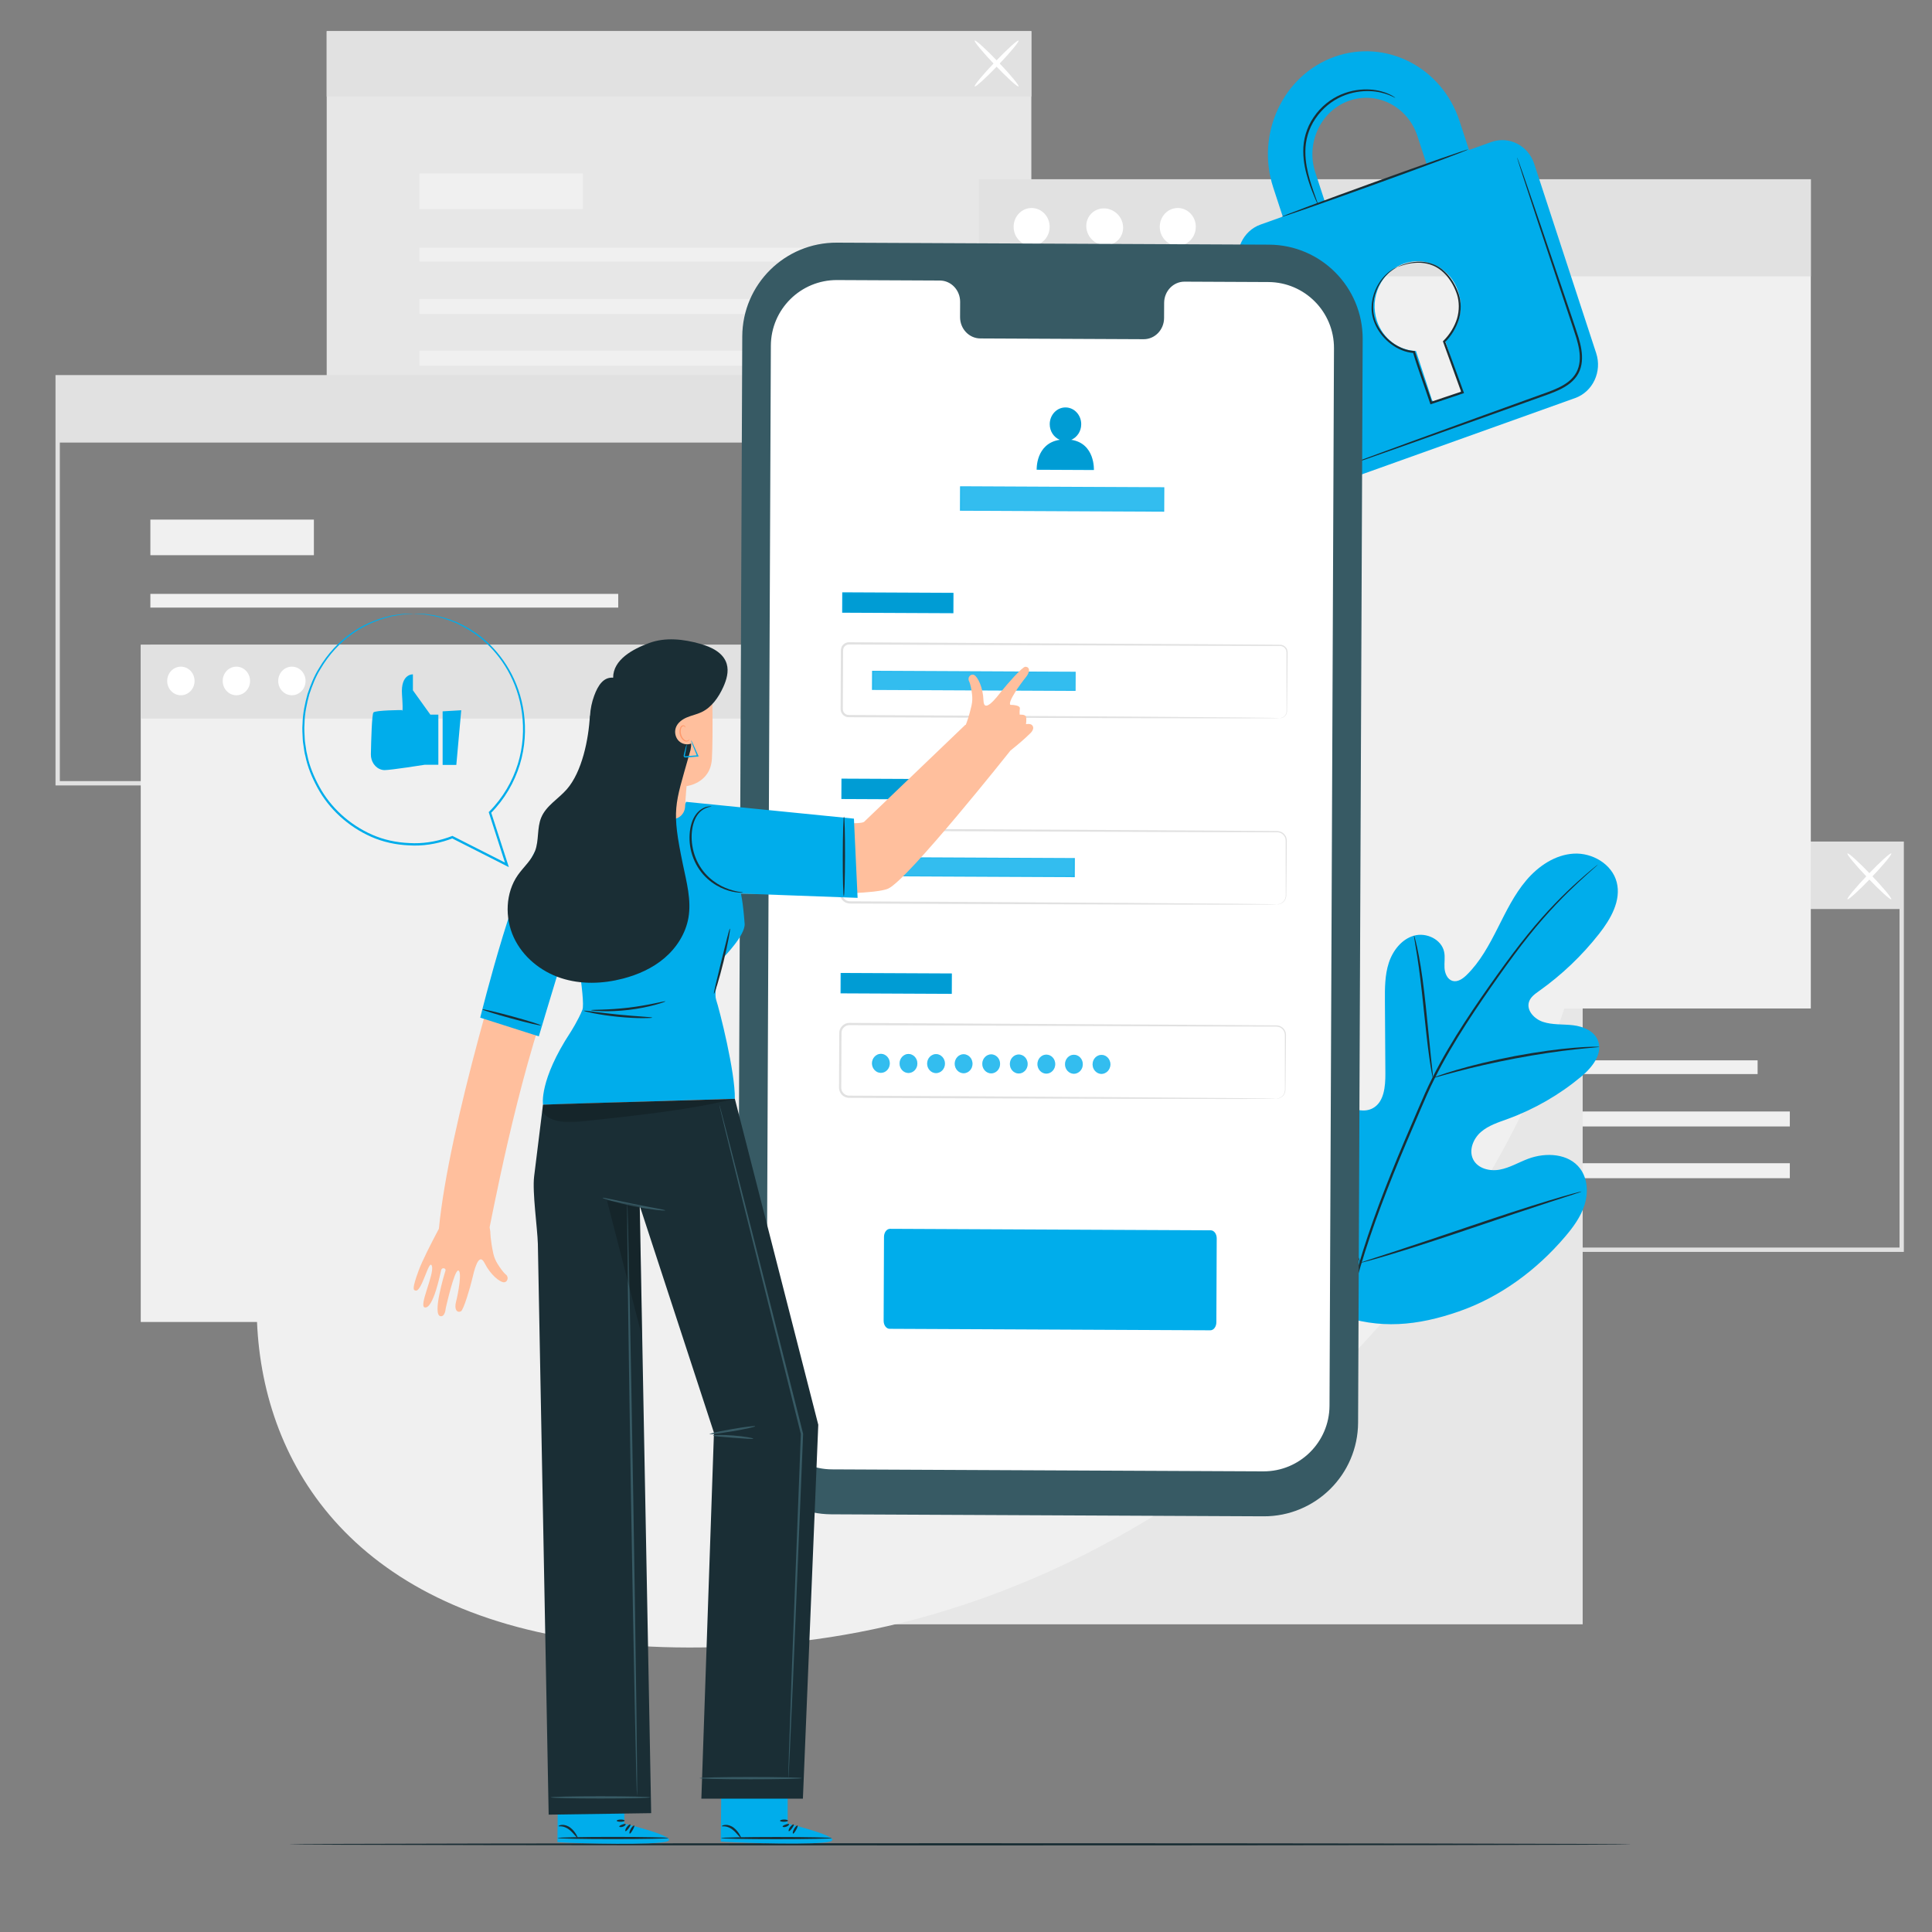 <svg width="898" height="898" viewBox="0 0 898 898" fill="none" xmlns="http://www.w3.org/2000/svg">
<rect x="0" y="0" width="898" height="898" fill="#808080" stroke="none"/>
<g clip-path="url(#clip0_259_1973)">
<path d="M557.398 579.871H882.905V393.16H557.398V579.871ZM884.916 581.882H555.387V391.149H884.916V581.882Z" fill="#E1E1E1"/>
<path d="M816.942 499.226H599.482V492.847H816.942V499.226Z" fill="#F0F0F0"/>
<path d="M831.92 523.582H599.484V516.621H831.92V523.582Z" fill="#F0F0F0"/>
<path d="M831.92 547.631H599.484V540.671H831.92V547.631Z" fill="#F0F0F0"/>
<path d="M675.484 474.869H599.484V458.32H675.484V474.869Z" fill="#F0F0F0"/>
<path d="M883.91 422.519H556.392V392.155H883.91V422.519Z" fill="#E1E1E1"/>
<mask id="mask0_259_1973" style="mask-type:luminance" maskUnits="userSpaceOnUse" x="-54" y="-54" width="1006" height="1006">
<path d="M-54 -54H951.5V951.5H-54V-54Z" fill="white"/>
</mask>
<g mask="url(#mask0_259_1973)">
<path d="M858.708 417.98C858.29 417.58 862.511 412.492 868.134 406.612C873.756 400.731 878.655 396.291 879.074 396.691C879.492 397.092 875.271 402.181 869.646 408.06C864.025 413.938 859.126 418.38 858.708 417.98Z" fill="white"/>
<path d="M879.073 417.98C878.655 418.38 873.756 413.938 868.136 408.06C862.509 402.181 858.29 397.092 858.708 396.691C859.126 396.291 864.023 400.731 869.648 406.612C875.271 412.492 879.492 417.58 879.073 417.98Z" fill="white"/>
<path d="M479.372 203.205H151.852V14.482H479.372V203.205Z" fill="#E7E7E7"/>
<path d="M412.404 121.552H194.946V115.173H412.404V121.552Z" fill="#F0F0F0"/>
<path d="M427.382 145.908H194.946V138.95H427.382V145.908Z" fill="#F0F0F0"/>
<path d="M427.382 169.957H194.946V162.999H427.382V169.957Z" fill="#F0F0F0"/>
<path d="M270.944 97.197H194.946V80.648H270.944V97.197Z" fill="#F0F0F0"/>
<path d="M479.372 44.844H151.852V14.482H479.372V44.844Z" fill="#E1E1E1"/>
<path d="M453.047 40.163C452.629 39.763 456.85 34.673 462.473 28.795C468.095 22.915 472.994 18.475 473.412 18.875C473.831 19.273 469.61 24.363 463.985 30.243C458.364 36.121 453.465 40.564 453.047 40.163Z" fill="white"/>
<path d="M473.412 40.163C472.994 40.564 468.095 36.121 462.475 30.243C456.848 24.363 452.629 19.273 453.047 18.875C453.465 18.475 458.362 22.915 463.987 28.795C469.61 34.673 473.831 39.763 473.412 40.163Z" fill="white"/>
<path d="M27.81 363.059H353.317V176.348H27.81V363.059ZM355.328 365.07H25.799V174.337H355.328V365.07Z" fill="#E1E1E1"/>
<path d="M287.354 282.414H69.894V276.035H287.354V282.414Z" fill="#F0F0F0"/>
<path d="M302.332 306.767H69.894V299.809H302.332V306.767Z" fill="#F0F0F0"/>
<path d="M302.332 330.817H69.894V323.859H302.332V330.817Z" fill="#F0F0F0"/>
<path d="M145.894 258.059H69.894V241.508H145.894V258.059Z" fill="#F0F0F0"/>
<path d="M354.322 205.707H26.804V175.342H354.322V205.707Z" fill="#E1E1E1"/>
<path d="M735.633 754.985H348.909V408.779H735.633V754.985Z" fill="#E7E7E7"/>
<path d="M368.349 614.457H65.415V299.717H368.349V614.457Z" fill="#F0F0F0"/>
<path d="M368.349 334.01H65.415V299.717H368.349V334.01Z" fill="#E1E1E1"/>
<path d="M90.432 316.513C90.432 320.185 87.584 323.161 84.071 323.161C80.558 323.161 77.71 320.185 77.71 316.513C77.71 312.841 80.558 309.865 84.071 309.865C87.584 309.865 90.432 312.841 90.432 316.513Z" fill="white"/>
<path d="M116.23 316.513C116.23 320.185 113.383 323.161 109.87 323.161C106.358 323.161 103.511 320.185 103.511 316.513C103.511 312.841 106.358 309.865 109.87 309.865C113.383 309.865 116.23 312.841 116.23 316.513Z" fill="white"/>
<path d="M142.029 316.513C142.029 320.185 139.181 323.161 135.668 323.161C132.157 323.161 129.309 320.185 129.309 316.513C129.309 312.841 132.157 309.865 135.668 309.865C139.181 309.865 142.029 312.841 142.029 316.513Z" fill="white"/>
<path d="M841.669 468.749H454.945V83.319H841.669V468.749Z" fill="#F0F0F0"/>
<path d="M841.669 128.466H454.945V83.319H841.669V128.466Z" fill="#E1E1E1"/>
<path d="M487.88 105.43C487.88 110.264 484.132 114.183 479.506 114.183C474.883 114.183 471.135 110.264 471.135 105.43C471.135 100.595 474.883 96.678 479.506 96.678C484.132 96.678 487.88 100.595 487.88 105.43Z" fill="white"/>
<path d="M519.392 99.51C522.809 102.928 522.93 108.35 519.66 111.618C516.39 114.888 510.968 114.767 507.55 111.35C504.133 107.932 504.012 102.51 507.282 99.24C510.552 95.97 515.974 96.091 519.392 99.51Z" fill="white"/>
<path d="M555.809 105.43C555.809 110.264 552.06 114.183 547.435 114.183C542.809 114.183 539.063 110.264 539.063 105.43C539.063 100.595 542.809 96.678 547.435 96.678C552.06 96.678 555.809 100.595 555.809 105.43Z" fill="white"/>
</g>
<mask id="mask1_259_1973" style="mask-type:luminance" maskUnits="userSpaceOnUse" x="-54" y="-54" width="1006" height="1006">
<path d="M-54 -54H951.5V951.5H-54V-54Z" fill="white"/>
</mask>
<g mask="url(#mask1_259_1973)">
<path d="M668.686 210.194C595.049 145.93 495.36 210.176 398.522 345.621C301.686 481.068 255.608 424.1 173.225 483.75C90.842 543.397 68.938 787.918 359.006 764.15C649.071 740.384 861.216 378.209 668.686 210.194Z" fill="#F0F0F0"/>
</g>
<mask id="mask2_259_1973" style="mask-type:luminance" maskUnits="userSpaceOnUse" x="-54" y="-54" width="1006" height="1006">
<path d="M-54 -54H951.5V951.5H-54V-54Z" fill="white"/>
</mask>
<g mask="url(#mask2_259_1973)">
<path d="M758.128 857.246C758.128 857.536 618.486 857.771 446.268 857.771C273.991 857.771 134.379 857.536 134.379 857.246C134.379 856.957 273.991 856.721 446.268 856.721C618.486 856.721 758.128 856.957 758.128 857.246Z" fill="#1A2E35"/>
</g>
<mask id="mask3_259_1973" style="mask-type:luminance" maskUnits="userSpaceOnUse" x="-54" y="-54" width="1006" height="1006">
<path d="M-54 -54H951.5V951.5H-54V-54Z" fill="white"/>
</mask>
<g mask="url(#mask3_259_1973)">
<path d="M622.058 611.062C590.992 589.357 583.943 549.07 585.172 512.856C585.377 506.811 584.713 500.438 587.587 495.135C590.465 489.832 597.174 486.207 602.585 488.755C607.076 490.866 609.03 496.089 611.542 500.408C614.884 506.154 619.862 510.908 625.72 513.948C629.569 515.945 634.333 517.168 638.132 515.073C643.346 512.195 643.962 504.991 643.923 498.978C643.853 487.771 643.785 476.566 643.714 465.363C643.676 459.352 643.658 453.212 645.528 447.505C647.398 441.8 651.529 436.499 657.248 434.896C662.97 433.295 670.04 436.593 671.249 442.477C671.752 444.927 671.253 447.469 671.42 449.964C671.587 452.46 672.749 455.221 675.12 455.917C677.519 456.621 679.924 454.915 681.722 453.156C687.928 447.087 692.139 439.266 696.075 431.489C700.01 423.713 703.829 415.751 709.46 409.129C715.091 402.509 722.879 397.262 731.488 396.773C740.1 396.287 749.274 401.602 751.45 410.054C753.632 418.53 748.687 427.129 743.305 433.991C735.321 444.171 725.878 453.172 715.362 460.625C713.468 461.97 711.415 463.424 710.689 465.65C709.384 469.66 713.182 473.64 717.138 474.957C721.62 476.449 726.483 475.985 731.171 476.536C735.858 477.089 740.936 479.156 742.71 483.586C745.173 489.732 740.033 496.173 734.976 500.392C724.85 508.84 713.287 515.513 700.951 520.032C696.529 521.651 691.876 523.07 688.308 526.177C684.743 529.286 682.591 534.688 684.745 538.923C686.9 543.162 692.431 544.518 697.064 543.657C701.695 542.8 705.842 540.284 710.256 538.619C718.52 535.5 729.188 536.069 734.481 543.21C737.96 547.904 738.266 554.44 736.506 560.034C734.748 565.629 731.181 570.449 727.392 574.894C714.15 590.429 697.197 602.937 678.03 609.583C658.865 616.228 641.106 618.028 622.058 611.062Z" fill="#00ADEB"/>
<path d="M742.763 401.808C742.777 401.822 742.578 402.017 742.18 402.379C741.736 402.775 741.144 403.302 740.394 403.971C738.82 405.363 736.499 407.416 733.581 410.141C727.737 415.573 719.53 423.746 710.617 434.927C706.143 440.499 701.495 446.808 696.627 453.671C691.77 460.547 686.626 467.925 681.51 475.885C676.394 483.84 671.272 492.367 666.677 501.579C664.36 506.174 662.293 510.985 660.185 515.89C658.088 520.79 655.96 525.766 653.806 530.799C645.264 550.959 637.749 570.448 632.379 588.654C626.98 606.843 623.766 623.701 622.36 637.985C620.918 652.278 621.214 663.941 621.797 671.943C622.111 675.945 622.417 679.052 622.7 681.148C622.815 682.153 622.907 682.945 622.978 683.539C623.034 684.078 623.054 684.357 623.036 684.361C623.016 684.363 622.96 684.092 622.865 683.557C622.771 682.967 622.642 682.179 622.479 681.18C622.125 679.09 621.747 675.987 621.367 671.979C620.651 663.968 620.235 652.264 621.582 637.909C622.895 623.563 626.04 606.622 631.406 588.36C636.735 570.084 644.24 550.535 652.791 530.359C654.947 525.323 657.078 520.346 659.178 515.443C661.283 510.552 663.373 505.702 665.712 501.085C670.345 491.828 675.507 483.281 680.659 475.322C685.812 467.356 690.99 459.986 695.883 453.13C700.791 446.281 705.487 439.982 710.012 434.426C719.029 423.275 727.353 415.159 733.293 409.819C736.26 407.139 738.627 405.136 740.251 403.798C741.034 403.165 741.645 402.666 742.108 402.29C742.53 401.956 742.751 401.793 742.763 401.808Z" fill="#1A2E35"/>
<path d="M666.027 501.042C665.953 501.054 665.747 500.141 665.44 498.478C665.124 496.815 664.746 494.397 664.324 491.403C663.473 485.416 662.582 477.111 661.633 467.949C660.686 458.781 659.678 450.511 658.739 444.555C658.277 441.576 657.88 439.167 657.585 437.506C657.297 435.843 657.175 434.914 657.249 434.896C657.323 434.88 657.589 435.777 658.005 437.416C658.431 439.053 658.946 441.448 659.507 444.42C660.648 450.363 661.784 458.654 662.731 467.828C663.644 476.872 664.47 485.054 665.1 491.304C665.402 494.128 665.659 496.505 665.866 498.413C666.041 500.093 666.103 501.03 666.027 501.042Z" fill="#1A2E35"/>
<path d="M743.325 486.596C743.327 486.672 742.227 486.801 740.242 486.966C738.257 487.141 735.387 487.382 731.85 487.792C724.769 488.557 715.028 489.954 704.346 491.967C693.665 494 684.077 496.251 677.189 498.079C673.736 498.967 670.965 499.764 669.042 500.301C667.124 500.848 666.052 501.115 666.026 501.043C666.004 500.966 667.031 500.56 668.916 499.884C670.802 499.219 673.549 498.306 676.984 497.314C683.837 495.285 693.43 492.906 704.144 490.865C714.857 488.848 724.655 487.567 731.776 487.004C735.333 486.694 738.223 486.572 740.22 486.531C742.217 486.499 743.321 486.517 743.325 486.596Z" fill="#1A2E35"/>
<path d="M632.356 586.937C632.32 586.954 632.141 586.63 631.825 585.994C631.469 585.238 631.033 584.315 630.504 583.199C629.368 580.766 627.813 577.2 625.951 572.772C622.223 563.918 617.457 551.524 612.381 537.777C607.303 524.023 602.658 511.601 599.12 502.683C597.385 498.345 595.957 494.779 594.897 492.127C594.443 490.977 594.071 490.029 593.765 489.249C593.518 488.587 593.403 488.232 593.437 488.213C593.473 488.199 593.654 488.523 593.968 489.159C594.326 489.915 594.762 490.836 595.289 491.954C596.428 494.387 597.98 497.951 599.842 502.379C603.573 511.233 608.339 523.629 613.415 537.38C618.49 551.13 623.136 563.549 626.675 572.472C628.411 576.806 629.836 580.374 630.896 583.024C631.351 584.174 631.725 585.126 632.03 585.902C632.278 586.565 632.392 586.921 632.356 586.937Z" fill="#1A2E35"/>
<path d="M735.073 553.833C735.083 553.871 734.731 554.014 734.053 554.253C733.251 554.522 732.265 554.852 731.071 555.252C728.316 556.145 724.595 557.352 720.071 558.818C710.784 561.83 698.004 566.136 683.891 570.914C669.771 575.696 656.939 579.889 647.588 582.709C642.912 584.122 639.118 585.224 636.481 585.934C635.26 586.254 634.255 586.517 633.439 586.733C632.739 586.903 632.367 586.974 632.357 586.938C632.347 586.899 632.698 586.757 633.376 586.515C634.177 586.248 635.162 585.918 636.358 585.518C639.114 584.625 642.832 583.42 647.357 581.952C656.643 578.942 669.423 574.634 683.543 569.854C697.658 565.074 710.486 560.881 719.839 558.062C724.515 556.648 728.31 555.546 730.948 554.836C732.169 554.516 733.172 554.251 733.991 554.038C734.691 553.867 735.061 553.794 735.073 553.833Z" fill="#1A2E35"/>
</g>
<mask id="mask4_259_1973" style="mask-type:luminance" maskUnits="userSpaceOnUse" x="-54" y="-54" width="1006" height="1006">
<path d="M-54 -54H951.5V951.5H-54V-54Z" fill="white"/>
</mask>
<g mask="url(#mask4_259_1973)">
<path d="M671.708 158.292L679.071 180.781C679.38 181.733 678.837 182.704 677.918 183.034L667.618 186.718C666.83 186.999 665.82 186.583 665.51 185.632L658.148 163.143C650.17 162.807 642.764 157.518 639.993 149.058C636.433 138.18 642.004 126.287 652.443 122.555C662.876 118.822 674.246 124.654 677.808 135.532C680.577 143.992 677.824 152.915 671.708 158.292ZM611.36 80.159C606.884 66.48 613.872 51.542 626.959 46.863C640.035 42.185 654.321 49.511 658.8 63.19L663.23 76.722L615.79 93.693L611.36 80.159ZM693.17 66.013L682.807 69.72L678.375 56.188C670.204 31.227 644.119 17.872 620.263 26.405C596.392 34.946 583.63 62.195 591.803 87.155L596.233 100.689L585.836 104.408C577.75 107.301 573.376 116.618 576.143 125.079L604.973 213.142C607.787 221.729 616.711 226.31 624.796 223.419L732.131 185.022C740.346 182.084 744.726 172.745 741.912 164.156L713.083 76.093C710.314 67.632 701.385 63.074 693.17 66.013Z" fill="#00ADEB"/>
<path d="M682.354 69.478C682.453 69.749 663.149 76.977 639.245 85.616C615.332 94.261 595.871 101.044 595.773 100.773C595.674 100.501 614.974 93.276 638.889 84.632C662.791 75.991 682.256 69.206 682.354 69.478Z" fill="#1A2E35"/>
<path d="M705.147 73.183C705.165 73.177 705.244 73.356 705.378 73.71C705.531 74.121 705.724 74.639 705.964 75.285C706.48 76.751 707.2 78.792 708.113 81.382C709.962 86.764 712.59 94.426 715.83 103.861C719.057 113.387 722.89 124.693 727.144 137.242C729.245 143.544 731.542 150.09 733.744 157.004C734.761 160.477 735.606 164.191 735.252 168.038C735.073 169.949 734.554 171.869 733.623 173.605C732.676 175.33 731.355 176.848 729.824 178.085C726.731 180.557 723.114 181.999 719.616 183.296C716.107 184.557 712.646 185.799 709.25 187.018C702.452 189.451 695.897 191.798 689.648 194.035C677.164 198.481 665.915 202.485 656.439 205.859C647.029 209.169 639.389 211.858 634.02 213.744C631.424 214.635 629.377 215.335 627.909 215.84C627.253 216.051 626.726 216.222 626.31 216.359C625.946 216.469 625.757 216.519 625.753 216.501C625.747 216.485 625.922 216.403 626.272 216.258C626.68 216.097 627.195 215.894 627.836 215.641C629.29 215.092 631.313 214.33 633.881 213.362C639.224 211.397 646.826 208.604 656.189 205.161C665.641 201.729 676.866 197.652 689.323 193.128C695.563 190.871 702.113 188.506 708.902 186.053C712.298 184.828 715.751 183.581 719.258 182.318C722.725 181.031 726.247 179.608 729.163 177.271C730.609 176.104 731.829 174.697 732.704 173.108C733.561 171.507 734.043 169.736 734.214 167.94C734.554 164.326 733.758 160.714 732.758 157.294C730.592 150.448 728.3 143.842 726.229 137.55C722.056 124.975 718.295 113.643 715.126 104.097C712.021 94.617 709.497 86.921 707.725 81.511C706.891 78.895 706.235 76.833 705.765 75.353C705.563 74.692 705.405 74.163 705.278 73.743C705.175 73.379 705.129 73.189 705.147 73.183Z" fill="#1A2E35"/>
<path d="M648.529 45.45C648.477 45.539 647.461 44.909 645.484 44.113C643.503 43.357 640.507 42.474 636.706 42.353C632.931 42.215 628.338 42.8 623.753 44.801C619.184 46.782 614.684 50.293 611.46 55.073C608.176 59.835 606.738 65.347 606.736 70.343C606.692 75.362 607.76 79.834 608.781 83.502C609.843 87.175 610.927 90.088 611.639 92.112C612.363 94.135 612.751 95.259 612.681 95.287C612.616 95.311 612.099 94.241 611.259 92.26C610.428 90.278 609.236 87.398 608.073 83.714C606.947 80.035 605.781 75.509 605.769 70.337C605.715 65.194 607.187 59.415 610.593 54.486C613.936 49.531 618.619 45.917 623.369 43.916C628.137 41.893 632.873 41.376 636.742 41.613C640.636 41.835 643.678 42.852 645.643 43.739C646.618 44.216 647.362 44.606 647.829 44.934C648.31 45.243 648.549 45.418 648.529 45.45Z" fill="#1A2E35"/>
<path d="M649.442 124.142C649.43 124.115 649.778 123.943 650.462 123.635C651.139 123.317 652.175 122.915 653.565 122.517C654.94 122.086 656.706 121.771 658.789 121.65C660.869 121.545 663.314 121.761 665.844 122.702C670.982 124.508 675.718 129.76 678.045 136.718C679.161 140.234 679.261 144.316 678.137 148.266C676.939 152.195 674.738 155.968 671.561 159.137L671.692 158.604C674.364 165.932 677.272 173.912 680.301 182.209L680.484 182.714L679.975 182.885C678.517 183.374 676.953 183.899 675.376 184.427C671.989 185.562 668.649 186.68 665.371 187.778L664.877 187.943L664.714 187.446C661.959 179.108 658.94 171.249 656.748 163.734L657.182 164.076C653.066 163.803 649.366 162.073 646.42 159.821C643.461 157.546 641.195 154.725 639.667 151.753C638.164 148.774 637.408 145.609 637.535 142.695C637.609 139.781 638.281 137.147 639.222 134.925C641.098 130.44 643.894 127.621 645.965 126.082C648.073 124.542 649.442 124.142 649.442 124.142C649.49 124.232 648.165 124.737 646.152 126.328C644.179 127.916 641.515 130.74 639.761 135.144C638.007 139.441 637.249 145.619 640.38 151.385C641.883 154.232 644.097 156.943 646.96 159.113C649.81 161.261 653.364 162.88 657.235 163.117L657.575 163.137L657.669 163.459C659.885 170.92 662.922 178.748 665.701 187.12L665.041 186.79C668.317 185.69 671.658 184.57 675.044 183.434C676.621 182.907 678.183 182.382 679.643 181.894L679.316 182.567C676.309 174.26 673.419 166.276 670.767 158.94L670.658 158.644L670.897 158.407C673.906 155.433 676.098 151.747 677.252 148.004C678.35 144.23 678.286 140.35 677.244 136.964C675.046 130.209 670.527 125.073 665.627 123.271C663.207 122.326 660.838 122.068 658.803 122.123C656.766 122.195 655.021 122.454 653.647 122.832C650.884 123.542 649.478 124.228 649.442 124.142Z" fill="#1A2E35"/>
</g>
<mask id="mask5_259_1973" style="mask-type:luminance" maskUnits="userSpaceOnUse" x="-54" y="-54" width="1006" height="1006">
<path d="M-54 -54H951.5V951.5H-54V-54Z" fill="white"/>
</mask>
<g mask="url(#mask5_259_1973)">
<path d="M587.291 704.785L386.43 703.856C362.272 703.746 342.777 684.076 342.878 659.918L345.008 156.357C345.11 132.185 364.792 112.676 388.962 112.787L589.825 113.716C613.981 113.827 633.478 133.496 633.375 157.654L631.246 661.217C631.145 685.387 611.464 704.898 587.291 704.785Z" fill="#375A64"/>
<path d="M589.538 131.094L550.595 130.915C545.372 130.891 541.119 135.297 541.097 140.757L541.065 147.82C541.045 153.28 536.791 157.688 531.569 157.662L455.659 157.312C450.437 157.288 446.222 152.841 446.244 147.384L446.274 140.319C446.296 134.859 442.081 130.413 436.858 130.389L423.164 130.326L389.077 130.169C372.15 130.091 358.365 143.754 358.295 160.682L356.217 652.195C356.145 669.115 369.798 682.891 386.718 682.969L587.177 683.894C604.104 683.973 617.889 670.31 617.961 653.381L620.039 161.867C620.109 144.948 606.456 131.173 589.538 131.094Z" fill="white"/>
<path d="M562.56 618.326L413.497 617.638C411.954 617.63 410.709 615.951 410.719 613.885L410.884 574.888C410.892 572.823 412.151 571.156 413.694 571.162L562.757 571.852C564.3 571.86 565.545 573.539 565.535 575.604L565.37 614.597C565.364 616.665 564.105 618.334 562.56 618.326Z" fill="#00ADEB"/>
<path d="M457.305 592.856C456.742 592.854 456.201 592.761 455.682 592.578C455.171 592.388 454.775 592.148 454.495 591.858L454.811 591.243C455.077 591.504 455.434 591.726 455.88 591.908C456.334 592.083 456.81 592.172 457.308 592.175C457.784 592.177 458.17 592.121 458.466 592.007C458.77 591.885 458.991 591.724 459.129 591.523C459.274 591.321 459.347 591.098 459.348 590.853C459.349 590.557 459.264 590.318 459.091 590.137C458.926 589.956 458.706 589.814 458.433 589.712C458.159 589.603 457.856 589.507 457.525 589.427C457.193 589.346 456.862 589.261 456.53 589.173C456.199 589.078 455.893 588.954 455.612 588.801C455.338 588.648 455.115 588.449 454.943 588.202C454.778 587.949 454.697 587.62 454.699 587.216C454.7 586.841 454.799 586.499 454.995 586.19C455.199 585.873 455.506 585.622 455.918 585.436C456.33 585.243 456.857 585.148 457.5 585.151C457.925 585.153 458.347 585.217 458.765 585.341C459.183 585.459 459.543 585.623 459.845 585.833L459.572 586.471C459.248 586.253 458.903 586.092 458.535 585.99C458.175 585.887 457.825 585.835 457.486 585.833C457.031 585.831 456.656 585.891 456.36 586.012C456.063 586.133 455.842 586.298 455.697 586.507C455.559 586.708 455.49 586.939 455.489 587.198C455.487 587.494 455.569 587.733 455.735 587.914C455.907 588.095 456.13 588.237 456.404 588.339C456.685 588.441 456.991 588.533 457.323 588.614C457.654 588.695 457.982 588.783 458.306 588.878C458.638 588.973 458.94 589.098 459.214 589.25C459.495 589.396 459.718 589.592 459.882 589.838C460.055 590.084 460.14 590.405 460.138 590.802C460.137 591.17 460.034 591.512 459.831 591.829C459.627 592.138 459.316 592.389 458.897 592.582C458.485 592.768 457.954 592.859 457.305 592.856ZM461.875 592.813L461.907 585.237L462.708 585.24L462.676 592.816L461.875 592.813ZM465.14 592.828L465.172 585.252L465.833 585.255L471.032 591.859L470.686 591.858L470.714 585.277L471.504 585.281L471.472 592.857L470.811 592.854L465.623 586.25L465.969 586.251L465.941 592.831L465.14 592.828ZM477.267 592.949C476.689 592.946 476.156 592.85 475.666 592.66C475.183 592.463 474.763 592.19 474.403 591.842C474.051 591.494 473.775 591.085 473.575 590.615C473.382 590.146 473.287 589.633 473.289 589.077C473.292 588.522 473.391 588.01 473.588 587.542C473.792 587.074 474.075 586.667 474.437 586.323C474.8 585.978 475.223 585.713 475.707 585.528C476.199 585.335 476.733 585.24 477.31 585.243C477.887 585.246 478.414 585.338 478.889 585.521C479.372 585.703 479.782 585.98 480.119 586.349L479.619 586.855C479.303 586.536 478.954 586.308 478.572 586.169C478.191 586.03 477.78 585.959 477.339 585.957C476.871 585.955 476.437 586.033 476.04 586.189C475.65 586.339 475.306 586.558 475.009 586.845C474.719 587.125 474.49 587.456 474.323 587.837C474.162 588.212 474.081 588.626 474.079 589.081C474.078 589.528 474.155 589.944 474.312 590.327C474.477 590.71 474.702 591.046 474.99 591.336C475.284 591.619 475.626 591.841 476.015 592.001C476.411 592.155 476.84 592.232 477.302 592.234C477.735 592.236 478.143 592.173 478.526 592.045C478.916 591.917 479.274 591.699 479.6 591.39L480.052 591.998C479.69 592.314 479.267 592.554 478.783 592.718C478.299 592.874 477.793 592.951 477.267 592.949ZM479.284 591.897L479.296 589.105L480.064 589.109L480.052 591.998L479.284 591.897ZM488.199 592.999C487.232 592.995 486.472 592.713 485.919 592.155C485.366 591.597 485.092 590.773 485.096 589.684L485.115 585.344L485.915 585.348L485.897 589.655C485.893 590.55 486.093 591.211 486.495 591.638C486.897 592.066 487.466 592.281 488.202 592.285C488.945 592.288 489.52 592.078 489.926 591.654C490.331 591.23 490.536 590.571 490.54 589.677L490.558 585.369L491.338 585.373L491.319 589.713C491.315 590.802 491.033 591.623 490.475 592.176C489.925 592.729 489.166 593.004 488.199 592.999ZM493.719 592.96L493.751 585.384L496.586 585.397C497.229 585.4 497.78 585.507 498.241 585.719C498.702 585.923 499.054 586.22 499.298 586.611C499.549 586.994 499.673 587.46 499.671 588.009C499.668 588.543 499.54 589.004 499.286 589.392C499.039 589.774 498.684 590.068 498.222 590.275C497.759 590.482 497.207 590.584 496.564 590.581L494.173 590.57L494.531 590.193L494.52 592.963L493.719 592.96ZM494.531 590.258L494.176 589.867L496.546 589.877C497.303 589.881 497.878 589.721 498.269 589.398C498.667 589.068 498.867 588.604 498.87 588.005C498.872 587.399 498.676 586.929 498.281 586.595C497.892 586.262 497.319 586.093 496.562 586.09L494.192 586.079L494.55 585.701L494.531 590.258Z" fill="#E9E9E4"/>
<path d="M443.15 285.031L391.435 284.792L391.475 275.304L443.19 275.544L443.15 285.031Z" fill="#00ADEB"/>
<mask id="mask6_259_1973" style="mask-type:luminance" maskUnits="userSpaceOnUse" x="391" y="275" width="53" height="11">
<path d="M391.435 275.303H443.191V285.03H391.435V275.303Z" fill="white"/>
</mask>
<g mask="url(#mask6_259_1973)">
<g opacity="0.1">
<path d="M443.15 285.031L391.435 284.792L391.475 275.304L443.19 275.543L443.15 285.031Z" fill="black"/>
</g>
</g>
<path d="M594.86 333.773C594.852 333.732 595.292 333.797 596.041 333.495C596.744 333.222 597.861 332.365 597.989 330.79C597.983 327.583 597.973 322.921 597.961 316.934C597.961 313.922 597.959 310.576 597.957 306.918C597.959 306.001 597.959 305.066 597.959 304.11C597.985 303.135 597.983 302.228 597.396 301.476C596.867 300.732 595.962 300.255 595.017 300.251C593.985 300.249 592.936 300.247 591.868 300.245C583.311 300.229 573.576 300.209 562.819 300.189C519.739 300.028 460.284 299.809 394.618 299.565C393.752 299.557 392.905 299.982 392.402 300.686C391.843 301.395 391.867 302.236 391.879 303.314C391.871 305.355 391.863 307.388 391.853 309.417C391.835 313.471 391.819 317.502 391.801 321.499C391.791 323.5 391.783 325.491 391.773 327.476C391.805 328.427 391.68 329.566 391.857 330.304C392.056 331.112 392.668 331.796 393.426 332.117C393.822 332.278 394.192 332.335 394.671 332.331L396.143 332.339L399.079 332.351C401.031 332.361 402.976 332.371 404.911 332.381C420.399 332.463 435.337 332.544 449.571 332.618C478.025 332.791 503.653 332.948 525.189 333.079C546.684 333.25 564.094 333.386 576.168 333.481C582.157 333.551 586.82 333.606 590.028 333.644C591.584 333.674 592.781 333.696 593.631 333.712C594.444 333.734 594.86 333.773 594.86 333.773C594.86 333.773 594.444 333.807 593.631 333.819C592.781 333.829 591.584 333.841 590.028 333.855C586.818 333.863 582.155 333.875 576.166 333.889C564.09 333.873 546.682 333.849 525.187 333.821C503.651 333.752 478.021 333.672 449.565 333.583C435.333 333.527 420.395 333.469 404.907 333.407C402.972 333.398 401.027 333.392 399.075 333.382L396.139 333.37L394.667 333.364C394.164 333.374 393.541 333.296 393.026 333.071C391.972 332.628 391.133 331.685 390.854 330.567C390.695 330 390.731 329.423 390.729 328.958L390.735 327.472C390.743 325.487 390.751 323.494 390.759 321.495C390.775 317.495 390.791 313.467 390.808 309.413C390.816 307.384 390.826 305.351 390.832 303.31C390.848 302.787 390.804 302.329 390.884 301.703C390.974 301.116 391.202 300.549 391.556 300.07C392.245 299.099 393.432 298.504 394.622 298.518C460.288 298.88 519.741 299.209 562.821 299.449C573.58 299.527 583.315 299.598 591.872 299.66C592.94 299.668 593.989 299.676 595.021 299.686C596.149 299.696 597.219 300.275 597.834 301.16C598.524 302.027 598.518 303.213 598.48 304.112C598.472 305.068 598.466 306.003 598.458 306.918C598.424 310.578 598.395 313.924 598.369 316.936C598.295 322.929 598.239 327.597 598.198 330.806C598.023 332.483 596.821 333.344 596.077 333.596C595.292 333.871 594.86 333.773 594.86 333.773Z" fill="#E1E1E1"/>
<path d="M499.919 321.11L405.315 320.674L405.353 311.803L499.957 312.24L499.919 321.11Z" fill="#00ADEB"/>
<mask id="mask7_259_1973" style="mask-type:luminance" maskUnits="userSpaceOnUse" x="405" y="311" width="95" height="11">
<path d="M405.315 311.803H499.955V321.11H405.315V311.803Z" fill="white"/>
</mask>
<g mask="url(#mask7_259_1973)">
<g opacity="0.2">
<path d="M499.919 321.11L405.315 320.674L405.353 311.803L499.957 312.24L499.919 321.11Z" fill="white"/>
</g>
</g>
<path d="M442.784 371.632L391.069 371.393L391.109 361.905L442.824 362.142L442.784 371.632Z" fill="#00ADEB"/>
<mask id="mask8_259_1973" style="mask-type:luminance" maskUnits="userSpaceOnUse" x="391" y="361" width="52" height="11">
<path d="M391.067 361.905H442.824V371.632H391.067V361.905Z" fill="white"/>
</mask>
<g mask="url(#mask8_259_1973)">
<g opacity="0.1">
<path d="M442.783 371.632L391.068 371.393L391.109 361.905L442.824 362.142L442.783 371.632Z" fill="black"/>
</g>
</g>
<path d="M593.533 420.368C593.529 420.332 593.955 420.37 594.725 420.143C595.455 419.903 596.632 419.3 597.271 417.864C597.615 417.156 597.651 416.298 597.619 415.314C597.615 414.337 597.611 413.273 597.607 412.119C597.603 409.804 597.597 407.142 597.593 404.147C597.593 401.145 597.591 397.811 597.591 394.165V391.369C597.633 390.408 597.516 389.517 597.004 388.715C596.519 387.926 595.735 387.301 594.818 387.02C593.917 386.736 592.841 386.891 591.779 386.847C583.252 386.83 573.549 386.81 562.829 386.79C519.9 386.631 460.651 386.412 395.213 386.169C393.395 386.125 391.716 387.607 391.541 389.407C391.481 391.319 391.511 393.433 391.489 395.428C391.471 399.468 391.455 403.484 391.437 407.467C391.429 409.46 391.419 411.445 391.411 413.424C391.443 414.411 391.302 415.443 391.537 416.231C391.764 417.062 392.295 417.806 393.005 418.293C393.741 418.789 394.54 418.972 395.505 418.936L398.431 418.95C400.378 418.96 402.314 418.97 404.245 418.98C419.677 419.063 434.565 419.141 448.748 419.216C477.103 419.389 502.643 419.545 524.105 419.676C545.526 419.845 562.873 419.984 574.905 420.076C580.873 420.149 585.521 420.201 588.716 420.239C590.269 420.269 591.461 420.292 592.31 420.308C593.118 420.33 593.533 420.368 593.533 420.368C593.533 420.368 593.118 420.402 592.308 420.414C591.461 420.424 590.267 420.436 588.714 420.45C585.521 420.458 580.871 420.47 574.903 420.487C562.871 420.468 545.522 420.446 524.101 420.416C502.639 420.35 477.101 420.269 448.742 420.181C434.561 420.125 419.673 420.066 404.239 420.006C402.31 419.998 400.372 419.99 398.425 419.982L395.501 419.97C394.518 420.022 393.309 419.783 392.42 419.149C391.511 418.524 390.829 417.575 390.538 416.505C390.238 415.379 390.417 414.399 390.373 413.418C390.379 411.441 390.387 409.456 390.395 407.463C390.411 403.478 390.427 399.464 390.443 395.421C390.467 393.376 390.427 391.432 390.502 389.282C390.725 386.967 392.885 385.063 395.217 385.123C460.655 385.483 519.904 385.811 562.833 386.05C573.553 386.129 583.254 386.199 591.781 386.261C592.833 386.318 593.897 386.147 594.984 386.481C596.034 386.81 596.923 387.528 597.466 388.431C598.043 389.314 598.168 390.442 598.11 391.371C598.102 392.323 598.098 393.254 598.089 394.167C598.057 397.813 598.025 401.147 598.001 404.149C597.969 407.144 597.941 409.806 597.919 412.121C597.904 413.273 597.892 414.339 597.88 415.316C597.898 416.274 597.842 417.227 597.464 417.951C596.756 419.445 595.513 420.032 594.753 420.245C593.955 420.444 593.533 420.368 593.533 420.368Z" fill="#E1E1E1"/>
<path d="M442.403 461.951L390.688 461.714L390.726 452.224L442.443 452.461L442.403 461.951Z" fill="#00ADEB"/>
<mask id="mask9_259_1973" style="mask-type:luminance" maskUnits="userSpaceOnUse" x="390" y="452" width="53" height="10">
<path d="M390.687 452.225H442.443V461.95H390.687V452.225Z" fill="white"/>
</mask>
<g mask="url(#mask9_259_1973)">
<g opacity="0.1">
<path d="M442.403 461.951L390.688 461.714L390.726 452.224L442.443 452.462L442.403 461.951Z" fill="black"/>
</g>
</g>
<path d="M593.149 510.688C593.147 510.652 593.574 510.69 594.342 510.465C595.074 510.226 596.248 509.62 596.888 508.185C597.232 507.477 597.268 506.618 597.236 505.635C597.232 504.657 597.228 503.593 597.224 502.439C597.22 500.124 597.216 497.462 597.212 494.47C597.21 491.465 597.21 488.131 597.208 484.485C597.208 483.574 597.21 482.641 597.21 481.688C597.25 480.728 597.135 479.837 596.622 479.035C596.136 478.247 595.354 477.621 594.436 477.34C593.536 477.056 592.46 477.211 591.396 477.167C582.871 477.149 573.168 477.131 562.447 477.111C519.517 476.952 460.27 476.73 394.832 476.489C393.012 476.445 391.335 477.927 391.16 479.727C391.1 481.639 391.128 483.751 391.108 485.748C391.09 489.786 391.074 493.804 391.056 497.788C391.046 499.781 391.038 501.765 391.029 503.744C391.062 504.73 390.921 505.761 391.154 506.55C391.381 507.382 391.912 508.126 392.622 508.613C393.36 509.11 394.159 509.295 395.124 509.256L398.048 509.27C399.995 509.281 401.933 509.291 403.862 509.301C419.294 509.383 434.182 509.462 448.365 509.536C476.72 509.711 502.26 509.866 523.722 509.996C545.143 510.165 562.49 510.304 574.522 510.397C580.49 510.469 585.14 510.523 588.333 510.562C589.886 510.59 591.08 510.612 591.927 510.63C592.735 510.65 593.149 510.688 593.149 510.688C593.149 510.688 592.735 510.722 591.927 510.734C591.078 510.743 589.886 510.755 588.333 510.771C585.138 510.779 580.488 510.791 574.52 510.807C562.488 510.789 545.141 510.767 523.718 510.736C502.256 510.67 476.718 510.59 448.361 510.501C434.178 510.445 419.29 510.389 403.858 510.326C401.927 510.318 399.991 510.31 398.044 510.302L395.118 510.29C394.134 510.342 392.926 510.103 392.039 509.47C391.128 508.844 390.448 507.893 390.155 506.825C389.855 505.699 390.034 504.718 389.99 503.738C389.998 501.761 390.006 499.775 390.014 497.784C390.03 493.798 390.046 489.782 390.062 485.742C390.084 483.695 390.046 481.752 390.121 479.602C390.344 477.288 392.504 475.383 394.836 475.443C460.274 475.803 519.521 476.131 562.451 476.371C573.17 476.449 582.873 476.519 591.4 476.582C592.452 476.636 593.515 476.467 594.603 476.801C595.651 477.131 596.54 477.851 597.085 478.752C597.662 479.636 597.787 480.763 597.729 481.692C597.72 482.643 597.714 483.576 597.706 484.487C597.674 488.133 597.644 491.467 597.62 494.47C597.588 497.464 597.56 500.126 597.537 502.441C597.523 503.593 597.509 504.659 597.497 505.635C597.515 506.596 597.459 507.547 597.081 508.273C596.375 509.765 595.13 510.354 594.372 510.566C593.574 510.763 593.149 510.688 593.149 510.688Z" fill="#E1E1E1"/>
<path d="M499.553 407.711L404.95 407.275L404.986 398.404L499.592 398.841L499.553 407.711Z" fill="#00ADEB"/>
<mask id="mask10_259_1973" style="mask-type:luminance" maskUnits="userSpaceOnUse" x="404" y="398" width="96" height="10">
<path d="M404.949 398.405H499.591V407.712H404.949V398.405Z" fill="white"/>
</mask>
<g mask="url(#mask10_259_1973)">
<g opacity="0.2">
<path d="M499.553 407.711L404.95 407.275L404.986 398.404L499.591 398.841L499.553 407.711Z" fill="white"/>
</g>
</g>
<path d="M413.581 494.272C413.571 496.708 411.711 498.672 409.426 498.664C407.142 498.652 405.3 496.667 405.31 494.232C405.32 491.799 407.18 489.83 409.465 489.842C411.747 489.852 413.591 491.835 413.581 494.272Z" fill="#00ADEB"/>
<path d="M426.397 494.331C426.387 496.767 424.527 498.731 422.243 498.723C419.958 498.713 418.116 496.728 418.126 494.291C418.136 491.858 419.996 489.891 422.281 489.901C424.563 489.911 426.407 491.894 426.397 494.331Z" fill="#00ADEB"/>
<path d="M439.213 494.39C439.203 496.826 437.342 498.792 435.058 498.782C432.773 498.772 430.931 496.788 430.941 494.35C430.951 491.917 432.812 489.95 435.096 489.96C437.379 489.97 439.223 491.953 439.213 494.39Z" fill="#00ADEB"/>
<path d="M452.028 494.449C452.018 496.884 450.157 498.851 447.875 498.841C445.59 498.831 443.746 496.846 443.756 494.409C443.766 491.975 445.627 490.009 447.911 490.019C450.196 490.031 452.04 492.014 452.028 494.449Z" fill="#00ADEB"/>
<path d="M464.844 494.508C464.834 496.945 462.974 498.91 460.691 498.9C458.407 498.89 456.563 496.905 456.573 494.47C456.585 492.035 458.443 490.068 460.727 490.078C463.012 490.09 464.854 492.073 464.844 494.508Z" fill="#00ADEB"/>
<path d="M477.66 494.567C477.65 497.004 475.79 498.969 473.505 498.959C471.221 498.949 469.379 496.964 469.389 494.529C469.399 492.093 471.257 490.127 473.542 490.137C475.828 490.149 477.67 492.132 477.66 494.567Z" fill="#00ADEB"/>
<path d="M490.477 494.626C490.464 497.063 488.604 499.028 486.322 499.02C484.037 499.008 482.195 497.023 482.205 494.588C482.215 492.152 484.073 490.186 486.358 490.198C488.642 490.208 490.487 492.191 490.477 494.626Z" fill="#00ADEB"/>
<path d="M503.291 494.685C503.28 497.122 501.42 499.087 499.138 499.079C496.853 499.067 495.009 497.084 495.021 494.647C495.031 492.214 496.89 490.245 499.174 490.257C501.459 490.267 503.303 492.25 503.291 494.685Z" fill="#00ADEB"/>
<path d="M516.107 494.746C516.097 497.181 514.237 499.146 511.954 499.138C509.67 499.128 507.826 497.143 507.836 494.706C507.848 492.272 509.706 490.305 511.99 490.316C514.275 490.326 516.119 492.308 516.107 494.746Z" fill="#00ADEB"/>
<mask id="mask11_259_1973" style="mask-type:luminance" maskUnits="userSpaceOnUse" x="405" y="489" width="112" height="11">
<path d="M405.309 489.842H516.108V499.137H405.309V489.842Z" fill="white"/>
</mask>
<g mask="url(#mask11_259_1973)">
<g opacity="0.2">
<path d="M413.581 494.272C413.571 496.708 411.711 498.672 409.426 498.664C407.142 498.652 405.3 496.667 405.31 494.232C405.32 491.799 407.18 489.83 409.465 489.842C411.747 489.852 413.591 491.835 413.581 494.272Z" fill="white"/>
<path d="M426.397 494.331C426.387 496.767 424.527 498.731 422.243 498.723C419.958 498.713 418.116 496.728 418.126 494.291C418.136 491.858 419.996 489.891 422.281 489.901C424.563 489.911 426.407 491.894 426.397 494.331Z" fill="white"/>
<path d="M439.213 494.39C439.203 496.826 437.342 498.792 435.058 498.782C432.773 498.772 430.931 496.787 430.941 494.35C430.951 491.917 432.812 489.95 435.096 489.96C437.379 489.97 439.223 491.953 439.213 494.39Z" fill="white"/>
<path d="M452.028 494.449C452.018 496.884 450.157 498.851 447.875 498.841C445.59 498.831 443.746 496.846 443.756 494.409C443.766 491.975 445.627 490.008 447.911 490.019C450.196 490.031 452.04 492.013 452.028 494.449Z" fill="white"/>
<path d="M464.844 494.508C464.834 496.945 462.974 498.91 460.691 498.9C458.407 498.89 456.563 496.905 456.573 494.47C456.585 492.034 458.443 490.068 460.727 490.078C463.012 490.09 464.854 492.073 464.844 494.508Z" fill="white"/>
<path d="M477.66 494.567C477.65 497.004 475.79 498.969 473.505 498.959C471.221 498.949 469.379 496.964 469.389 494.529C469.399 492.093 471.257 490.127 473.542 490.137C475.828 490.149 477.67 492.131 477.66 494.567Z" fill="white"/>
<path d="M490.477 494.626C490.464 497.063 488.604 499.028 486.322 499.02C484.037 499.008 482.195 497.023 482.205 494.588C482.215 492.152 484.073 490.186 486.358 490.198C488.642 490.208 490.487 492.191 490.477 494.626Z" fill="white"/>
<path d="M503.291 494.685C503.28 497.122 501.42 499.087 499.138 499.079C496.853 499.067 495.009 497.084 495.021 494.647C495.031 492.213 496.89 490.245 499.174 490.257C501.459 490.267 503.303 492.25 503.291 494.685Z" fill="white"/>
<path d="M516.107 494.746C516.097 497.181 514.237 499.146 511.954 499.138C509.67 499.128 507.826 497.143 507.836 494.705C507.848 492.272 509.706 490.305 511.99 490.315C514.275 490.325 516.119 492.308 516.107 494.746Z" fill="white"/>
</g>
</g>
<path d="M497.906 204.424C500.613 203.29 502.537 200.499 502.553 197.211C502.569 192.903 499.309 189.394 495.269 189.376C491.233 189.358 487.943 192.835 487.925 197.143C487.911 200.461 489.85 203.286 492.585 204.424C481.331 206.12 481.842 218.353 481.842 218.353L508.455 218.475C508.455 218.475 509.063 206.11 497.906 204.424Z" fill="#00ADEB"/>
<mask id="mask12_259_1973" style="mask-type:luminance" maskUnits="userSpaceOnUse" x="481" y="189" width="28" height="30">
<path d="M481.838 189.375H508.462V218.474H481.838V189.375Z" fill="white"/>
</mask>
<g mask="url(#mask12_259_1973)">
<g opacity="0.1">
<path d="M497.906 204.424C500.613 203.29 502.537 200.499 502.553 197.211C502.569 192.903 499.309 189.394 495.269 189.376C491.233 189.358 487.943 192.835 487.925 197.142C487.911 200.46 489.85 203.286 492.585 204.424C481.331 206.119 481.842 218.352 481.842 218.352L508.455 218.475C508.455 218.475 509.063 206.109 497.906 204.424Z" fill="black"/>
</g>
</g>
<path d="M541.105 237.83L446.202 237.391L446.25 226.045L541.151 226.482L541.105 237.83Z" fill="#00ADEB"/>
<mask id="mask13_259_1973" style="mask-type:luminance" maskUnits="userSpaceOnUse" x="446" y="226" width="96" height="12">
<path d="M446.201 226.044H541.153V237.83H446.201V226.044Z" fill="white"/>
</mask>
<g mask="url(#mask13_259_1973)">
<g opacity="0.2">
<path d="M541.105 237.83L446.201 237.391L446.25 226.045L541.151 226.482L541.105 237.83Z" fill="white"/>
</g>
</g>
</g>
<mask id="mask14_259_1973" style="mask-type:luminance" maskUnits="userSpaceOnUse" x="-54" y="-54" width="1006" height="1006">
<path d="M-54 -54H951.5V951.5H-54V-54Z" fill="white"/>
</mask>
<g mask="url(#mask14_259_1973)">
<path d="M192.278 285.209C192.278 285.229 191.961 285.263 191.345 285.314C190.68 285.362 189.771 285.428 188.606 285.513C187.398 285.535 185.93 285.796 184.194 286.102C183.333 286.277 182.38 286.347 181.407 286.635C180.428 286.906 179.39 287.194 178.29 287.5C173.95 288.869 168.723 291.043 163.461 294.854C158.212 298.637 152.961 304.044 148.869 311.097C146.717 314.564 145.157 318.568 143.755 322.777C142.615 327.06 141.603 331.611 141.529 336.405C141.313 338.796 141.555 341.228 141.657 343.695C141.722 344.93 141.989 346.154 142.146 347.397C142.315 348.642 142.498 349.895 142.85 351.122C143.869 356.121 145.905 361.022 148.481 365.717C153.631 375.147 162.286 383.267 172.975 387.975C178.324 390.334 184.234 391.607 190.247 391.854C196.266 392.235 202.432 391.269 208.278 389.258L210.046 388.609L210.279 388.524L210.49 388.631C219.143 393.025 227.63 397.332 235.853 401.507L235.099 402.151C232.392 393.745 229.765 385.594 227.248 377.775L227.149 377.474L227.374 377.251C233.765 370.85 238.22 363.073 240.689 355.111C243.165 347.126 243.589 338.993 242.622 331.541C241.657 324.072 239.213 317.281 235.959 311.565C232.706 305.834 228.659 301.176 224.507 297.543C220.306 293.933 215.948 291.487 212.047 289.615C208.049 287.942 204.485 286.87 201.523 286.299C200.041 286.048 198.726 285.822 197.577 285.627C196.437 285.547 195.468 285.481 194.665 285.424C193.917 285.366 193.328 285.322 192.884 285.288C192.483 285.251 192.278 285.225 192.278 285.209C192.278 285.195 192.483 285.191 192.886 285.197C193.332 285.209 193.923 285.225 194.675 285.247C195.482 285.279 196.459 285.32 197.606 285.366C198.764 285.539 200.093 285.736 201.587 285.959C204.58 286.482 208.189 287.512 212.25 289.155C216.211 290.999 220.642 293.432 224.925 297.052C229.16 300.696 233.293 305.387 236.629 311.181C239.965 316.959 242.483 323.842 243.497 331.426C244.51 338.991 244.112 347.259 241.618 355.395C239.129 363.507 234.612 371.445 228.106 377.983L228.233 377.458C230.763 385.272 233.401 393.419 236.122 401.821L236.518 403.05L235.368 402.464C227.141 398.294 218.653 393.992 209.997 389.604L210.442 389.624L208.634 390.288C202.659 392.343 196.353 393.329 190.203 392.936C184.059 392.681 178.014 391.372 172.552 388.955C161.635 384.134 152.83 375.827 147.606 366.21C144.992 361.418 142.938 356.423 141.917 351.333C141.563 350.082 141.38 348.809 141.211 347.542C141.056 346.277 140.791 345.032 140.728 343.777C140.634 341.266 140.4 338.794 140.626 336.367C140.724 331.496 141.768 326.875 142.95 322.533C144.394 318.264 146.001 314.212 148.203 310.707C152.398 303.578 157.759 298.138 163.107 294.359C168.464 290.55 173.773 288.411 178.169 287.093C179.281 286.802 180.335 286.528 181.324 286.271C182.308 285.997 183.271 285.941 184.142 285.784C185.893 285.509 187.374 285.279 188.59 285.294C189.761 285.255 190.674 285.225 191.343 285.203C191.961 285.189 192.278 285.191 192.278 285.209Z" fill="#00ADEB"/>
<path d="M203.746 332.163H200.03L191.92 320.859V313.44C191.92 313.44 186.174 313.088 186.85 322.802C187.528 332.517 186.796 330.043 186.796 330.043C186.796 330.043 174.597 330.089 173.583 331.149C172.847 331.919 172.513 344.036 172.387 350.606C172.322 353.914 174.351 356.991 177.428 357.773C177.865 357.885 178.307 357.95 178.739 357.95C181.782 357.95 197.327 355.476 197.327 355.476H203.746V332.163Z" fill="#00ADEB"/>
<path d="M214.385 330.126L212.099 355.545H205.734V330.637L214.385 330.126Z" fill="#00ADEB"/>
</g>
<mask id="mask15_259_1973" style="mask-type:luminance" maskUnits="userSpaceOnUse" x="-54" y="-54" width="1006" height="1006">
<path d="M-54 -54H951.5V951.5H-54V-54Z" fill="white"/>
</mask>
<g mask="url(#mask15_259_1973)">
<path d="M290.183 847.613V830.407L259.352 830.202L259.097 856.194L261.009 856.337C269.514 856.886 304.286 857.686 309.985 855.923C316.34 853.954 290.183 847.613 290.183 847.613Z" fill="#00ADEB"/>
<path d="M310.715 854.308C310.715 854.6 299.181 854.833 284.96 854.833C270.732 854.833 259.203 854.6 259.203 854.308C259.203 854.018 270.732 853.785 284.96 853.785C299.181 853.785 310.715 854.018 310.715 854.308Z" fill="#1A2E35"/>
<path d="M290.725 851.125C290.472 850.992 290.689 850.081 291.353 849.186C292.012 848.287 292.819 847.811 293.02 848.012C293.227 848.221 292.803 848.977 292.195 849.808C291.584 850.634 290.983 851.262 290.725 851.125Z" fill="#1A2E35"/>
<path d="M292.692 852.258C292.425 852.158 292.563 851.138 293.169 850.066C293.772 848.99 294.574 848.347 294.798 848.524C295.029 848.703 294.641 849.581 294.082 850.581C293.519 851.576 292.966 852.365 292.692 852.258Z" fill="#1A2E35"/>
<path d="M268.49 854.232C268.37 854.316 267.911 853.864 267.243 853.106C266.572 852.356 265.693 851.294 264.541 850.399C263.394 849.504 262.135 849.057 261.204 848.941C260.267 848.816 259.652 848.961 259.6 848.81C259.545 848.698 260.118 848.267 261.228 848.201C262.324 848.126 263.871 848.543 265.178 849.568C266.479 850.584 267.312 851.794 267.841 852.671C268.368 853.556 268.607 854.151 268.49 854.232Z" fill="#1A2E35"/>
<path d="M290.819 847.89C290.97 848.134 290.441 848.731 289.562 849.053C288.683 849.378 287.891 849.266 287.848 848.982C287.802 848.693 288.43 848.357 289.2 848.071C289.972 847.788 290.666 847.641 290.819 847.89Z" fill="#1A2E35"/>
<path d="M290.335 846.227C290.363 846.517 289.541 846.764 288.501 846.776C287.46 846.79 286.631 846.567 286.651 846.277C286.671 845.99 287.492 845.745 288.487 845.73C289.479 845.716 290.307 845.94 290.335 846.227Z" fill="#1A2E35"/>
<path d="M366.101 847.613V830.407L335.271 830.202L335.015 855.931L336.928 856.072C345.432 856.621 380.207 857.687 385.904 855.923C392.259 853.954 366.101 847.613 366.101 847.613Z" fill="#00ADEB"/>
<path d="M386.633 854.348C386.633 854.637 375.102 854.872 360.878 854.872C346.65 854.872 335.121 854.637 335.121 854.348C335.121 854.058 346.65 853.823 360.878 853.823C375.102 853.823 386.633 854.058 386.633 854.348Z" fill="#1A2E35"/>
<path d="M366.645 851.125C366.391 850.992 366.608 850.081 367.272 849.186C367.932 848.287 368.738 847.811 368.939 848.012C369.146 848.221 368.722 848.977 368.115 849.808C367.503 850.634 366.902 851.262 366.645 851.125Z" fill="#1A2E35"/>
<path d="M368.611 852.258C368.344 852.158 368.483 851.138 369.088 850.066C369.691 848.99 370.494 848.347 370.717 848.524C370.948 848.703 370.56 849.581 370.001 850.581C369.436 851.576 368.885 852.365 368.611 852.258Z" fill="#1A2E35"/>
<path d="M344.409 854.232C344.288 854.316 343.829 853.864 343.162 853.106C342.492 852.356 341.611 851.294 340.459 850.399C339.315 849.504 338.054 849.057 337.123 848.941C336.186 848.816 335.57 848.961 335.518 848.81C335.464 848.698 336.037 848.267 337.147 848.201C338.243 848.126 339.789 848.543 341.099 849.568C342.4 850.584 343.23 851.794 343.761 852.671C344.286 853.556 344.525 854.151 344.409 854.232Z" fill="#1A2E35"/>
<path d="M366.738 847.89C366.889 848.134 366.36 848.731 365.481 849.053C364.6 849.378 363.81 849.266 363.768 848.982C363.721 848.693 364.347 848.357 365.117 848.071C365.891 847.788 366.585 847.641 366.738 847.89Z" fill="#1A2E35"/>
<path d="M366.254 846.227C366.282 846.517 365.459 846.764 364.42 846.776C363.378 846.79 362.552 846.567 362.57 846.277C362.592 845.99 363.412 845.745 364.406 845.73C365.399 845.716 366.226 845.94 366.254 846.227Z" fill="#1A2E35"/>
<path d="M479.675 337.028C478.871 336.199 476.892 336.589 476.892 336.589C476.892 336.589 477.238 334.24 476.872 333.102C476.51 331.966 473.974 332.185 473.974 332.185C473.974 332.185 473.817 331.091 474.038 329.326C474.097 328.885 473.851 328.557 473.449 328.314C472.251 327.588 469.662 327.624 469.662 327.624C468.108 326.514 474.39 317.73 476.719 314.917C479.022 312.14 478.634 309.915 476.556 309.917C475.14 309.921 467.808 318.364 465.568 321.199C463.332 324.033 457.333 331.918 457.128 325.625C456.925 319.333 454.395 314.573 452.816 313.76C451.236 312.95 449.53 314.852 450.405 316.6C451.111 318.012 451.559 320.733 451.813 322.79C452.02 324.487 451.952 326.208 451.579 327.878C450.53 332.591 449.404 335.652 448.873 336.959L448.718 336.873C448.718 336.873 404.824 378.961 401.66 381.965C398.813 384.668 341.777 378.768 330.35 377.555C327.227 377.205 322.602 376.578 318.594 376.753C313.639 376.97 312.756 377.674 307.795 377.74C292.606 377.943 279.946 379.424 270.525 381.018C259.134 382.945 249.795 391.051 246.27 402.053C234.737 438.046 208.646 523.254 203.997 571.122C200.335 578.008 196.242 586.05 194.579 590.575C191.348 599.373 192.132 599.674 193.222 599.875C196.144 600.416 199.49 584.616 200.741 588.429C201.992 592.242 194.402 607.278 197.481 607.718C201.495 608.291 204.695 591.687 205.069 590.299C205.433 588.954 207.458 589.408 207.053 590.641C206.472 592.413 200.813 611.175 204.749 611.776C206.931 612.11 207.166 608.137 207.166 608.137C207.166 608.137 211.166 590.192 213.014 590.538C214.892 590.888 212.897 601.504 211.972 605.036C211.057 608.525 212.346 610.379 214.227 609.5C215.512 608.901 218.601 598.152 219.435 594.639C220.27 591.126 222.383 581.447 225.223 587.065C228.062 592.684 232.362 595.934 234.136 596.004C235.911 596.073 236.655 593.631 235.125 592.413C233.886 591.431 232.334 589.153 231.238 587.393C230.333 585.943 229.669 584.352 229.303 582.683C227.889 576.248 227.902 572.508 227.902 572.508L227.574 570.438C232.076 548.132 245.057 482.684 263.703 440.872L271.381 456.672L274.714 468.37L254.252 518.923L341.555 517.772L328.54 467.62L344.353 415.326V415.324C361.466 415.706 405.421 416.344 412.807 413.041C422.016 408.927 469.674 348.85 469.674 348.85C472.894 346.286 476.166 343.527 478.581 341.122C478.581 341.122 481.421 338.823 479.675 337.028Z" fill="#FFBF9D"/>
<path d="M250.449 481.704C252.977 473.058 265.992 430.309 265.992 430.309C265.992 430.309 272.379 465.161 270.7 469.358C268.765 474.197 265.21 479.731 265.21 479.731C250.449 502.21 252.386 513.445 252.386 513.445L341.556 510.726C341.773 498.254 334.391 469.262 332.848 464.644C331.304 460.025 336.424 444.864 336.424 444.864C336.424 444.864 346.501 434.63 346.111 429.363C345.324 418.753 344.353 415.325 344.353 415.325L398.612 417.322L396.907 380.508L318.914 372.703C316.215 380.383 291.655 376.621 291.655 376.621C265.14 377.492 263.535 382.368 252.478 390.929C241.422 399.49 223.212 473.016 223.212 473.016L250.449 481.704Z" fill="#00ADEB"/>
<path d="M303.184 473.008C303.182 473.146 301.388 473.265 298.484 473.245C295.583 473.227 291.573 473.048 287.162 472.605C282.752 472.159 278.787 471.538 275.939 470.977C273.089 470.417 271.354 469.947 271.382 469.808C271.408 469.661 273.19 469.877 276.058 470.247C278.925 470.619 282.883 471.121 287.267 471.562C291.651 472.002 295.631 472.298 298.515 472.505C301.398 472.714 303.186 472.857 303.184 473.008Z" fill="#1A2E35"/>
<path d="M309.289 465.423C309.327 465.55 307.487 466.25 304.42 467.082C301.355 467.913 297.052 468.832 292.231 469.407C287.411 469.978 283.009 470.095 279.836 470.002C276.658 469.912 274.707 469.66 274.713 469.53C274.722 469.375 276.68 469.361 279.834 469.262C282.985 469.164 287.335 468.932 292.109 468.367C296.879 467.798 301.16 467.004 304.249 466.362C307.338 465.719 309.246 465.274 309.289 465.423Z" fill="#1A2E35"/>
<path d="M339.283 431.597C339.422 431.627 339.193 433.364 338.674 436.145C338.155 438.927 337.338 442.748 336.311 446.938C335.283 451.131 334.237 454.898 333.411 457.603C332.584 460.31 331.985 461.957 331.846 461.918C331.706 461.878 332.053 460.163 332.697 457.41C333.457 454.273 334.33 450.669 335.295 446.689C336.281 442.717 337.173 439.12 337.95 435.985C338.654 433.25 339.14 431.566 339.283 431.597Z" fill="#1A2E35"/>
<path d="M251.385 476.582C251.309 476.862 245.159 475.428 237.65 473.379C230.139 471.33 224.114 469.443 224.19 469.164C224.267 468.884 230.414 470.32 237.925 472.367C245.435 474.416 251.462 476.303 251.385 476.582Z" fill="#1A2E35"/>
<path d="M345.335 414.854C345.335 414.902 344.508 414.988 343.026 414.842C341.552 414.689 339.394 414.347 336.894 413.38C334.393 412.443 331.549 410.876 328.893 408.507C326.234 406.148 323.861 402.902 322.347 399.081C320.808 395.267 320.304 391.289 320.545 387.747C320.778 384.212 321.713 381.017 323.298 378.778C324.863 376.51 326.94 375.41 328.386 375.03C329.12 374.837 329.709 374.791 330.103 374.801C330.499 374.811 330.705 374.853 330.703 374.885C330.709 374.986 329.87 374.937 328.509 375.418C327.173 375.897 325.295 377.025 323.911 379.191C321.174 383.494 320.41 391.351 323.32 398.693C324.778 402.365 327.02 405.485 329.542 407.793C332.062 410.112 334.773 411.694 337.17 412.692C342.002 414.697 345.371 414.631 345.335 414.854Z" fill="#1A2E35"/>
<path d="M392.21 416.588C391.921 416.588 391.703 408.29 391.724 398.056C391.744 387.818 391.995 379.525 392.285 379.525C392.574 379.525 392.791 387.822 392.771 398.058C392.751 408.292 392.5 416.588 392.21 416.588Z" fill="#1A2E35"/>
<path d="M318.434 374.946C318.653 370.458 319.123 365.388 319.123 365.388C319.123 365.388 330.22 364.163 330.894 352.7C331.567 341.236 330.894 314.801 330.894 314.801L310.683 304.509L288.448 322.053L291.818 379.37L312.276 380.671C315.5 380.877 318.269 378.306 318.434 374.946Z" fill="#FFBF9D"/>
<path d="M320.434 343.631C320.466 343.639 320.468 343.844 320.259 344.124C320.054 344.393 319.605 344.699 318.982 344.687C317.693 344.625 316.454 343.201 315.995 341.463C315.768 340.58 315.768 339.686 315.941 338.915C316.078 338.155 316.516 337.395 317.148 337.188C317.449 337.075 317.763 337.087 318.002 337.208C318.238 337.325 318.381 337.506 318.457 337.669C318.606 338.01 318.489 338.218 318.461 338.201C318.415 338.197 318.427 338.01 318.258 337.795C318.101 337.576 317.723 337.377 317.305 337.594C316.878 337.787 316.585 338.332 316.478 339.03C316.351 339.724 316.368 340.516 316.571 341.302C316.973 342.861 318.053 344.134 319.012 344.251C319.489 344.311 319.883 344.128 320.096 343.953C320.313 343.774 320.392 343.613 320.434 343.631Z" fill="#FF9A6C"/>
<path d="M337.787 308.612C336.24 303.334 330.631 300.713 325.519 299.265C317.745 297.061 309.319 296.086 301.721 298.883C294.124 301.68 284.988 306.601 284.99 314.995C280.505 314.627 277.943 318.557 276.161 323.425C275.11 326.299 274.42 329.503 274.255 332.674L274.182 332.65C273.605 343.636 270.545 358.773 263.422 366.897C259.488 371.384 253.825 374.485 251.533 380.071C249.54 384.928 250.571 390.667 248.687 395.57C247.024 399.898 243.342 402.971 240.701 406.735C234.952 414.936 234.56 426.521 238.785 435.673C243.01 444.825 251.382 451.522 260.675 454.591C269.967 457.66 280.091 457.322 289.549 454.86C296.531 453.04 303.324 450.032 308.888 445.278C314.453 440.522 318.722 433.91 319.995 426.531C321.411 418.316 319.112 409.975 317.421 401.816C312.07 376.003 313.598 374.662 320.351 350.719C320.502 350.298 320.596 349.858 320.713 349.424C320.804 349.106 320.888 348.802 320.981 348.476L320.966 348.47C321.154 347.533 321.278 346.58 321.282 345.607C319.328 346.377 316.965 345.866 315.466 344.35C313.968 342.834 313.409 340.388 314.093 338.331C314.877 335.964 317.049 334.381 319.279 333.444C321.509 332.505 323.909 332.041 326.099 330.999C330.742 328.791 333.96 324.204 336.152 319.399C337.686 316.033 338.83 312.176 337.787 308.612Z" fill="#1A2E35"/>
<path d="M321.227 344.121C321.297 344.091 321.688 344.839 322.285 346.108C322.882 347.379 323.685 349.171 324.573 351.23L324.742 351.62L324.316 351.657C323.644 351.713 322.967 351.771 322.269 351.832C320.865 351.924 319.695 352.091 318.335 352.077C318.12 352.039 317.881 351.842 317.816 351.62C317.744 351.403 317.764 351.22 317.786 351.061C317.845 350.746 317.913 350.512 317.975 350.245L318.331 348.821C318.776 347.084 319.091 346.02 319.176 346.038C319.26 346.058 319.097 347.158 318.764 348.918L318.484 350.358C318.379 350.842 318.205 351.57 318.466 351.514C319.467 351.47 320.893 351.303 322.216 351.206C322.916 351.15 323.594 351.098 324.264 351.043L324.006 351.47C323.146 349.4 322.416 347.576 321.919 346.265C321.422 344.954 321.157 344.152 321.227 344.121Z" fill="#00ADEB"/>
<path d="M252.386 513.446L341.554 510.725L380.337 662.232L373.193 836.02H325.997L331.847 665.932L297.354 560.463L302.668 842.759L255.021 843.461L249.999 578.113C249.79 570.739 247.363 554.1 248.268 546.784L252.386 513.446Z" fill="#1A2E35"/>
<path d="M309.23 562.605C309.212 562.744 307.538 562.662 304.856 562.346C302.173 562.03 298.483 561.465 294.441 560.653C290.399 559.838 286.775 558.933 284.179 558.187C281.582 557.441 280.008 556.872 280.046 556.735C280.124 556.446 286.6 558.014 294.648 559.627C302.69 561.252 309.268 562.308 309.23 562.605Z" fill="#375A64"/>
<path d="M372.765 826.49C372.765 826.782 362.08 827.015 348.902 827.015C335.72 827.015 325.038 826.782 325.038 826.49C325.038 826.2 335.72 825.967 348.902 825.967C362.08 825.967 372.765 826.2 372.765 826.49Z" fill="#375A64"/>
<path d="M302.241 835.426C302.241 835.717 291.877 835.951 279.091 835.951C266.303 835.951 255.94 835.717 255.94 835.426C255.94 835.136 266.303 834.903 279.091 834.903C291.877 834.903 302.241 835.136 302.241 835.426Z" fill="#375A64"/>
<path d="M296.103 834.703C295.814 834.707 294.561 773.022 293.304 696.943C292.047 620.837 291.265 559.156 291.552 559.154C291.842 559.15 293.095 620.821 294.352 696.925C295.609 773.004 296.393 834.697 296.103 834.703Z" fill="#375A64"/>
<path d="M366.427 826.49C366.409 826.49 366.402 826.211 366.404 825.67C366.417 825.076 366.431 824.278 366.449 823.26C366.511 821.084 366.602 817.977 366.718 814C366.998 805.905 367.402 794.286 367.899 779.951C369.001 751.16 370.519 711.475 372.194 667.639C372.21 667.235 372.226 666.829 372.242 666.457L372.257 666.605C361.689 624.288 352.136 586.041 345.213 558.307C341.814 544.492 339.061 533.3 337.142 525.502C336.221 521.669 335.503 518.67 335.001 516.575C334.775 515.589 334.6 514.821 334.47 514.246C334.355 513.721 334.305 513.45 334.323 513.446C334.339 513.442 334.424 513.705 334.572 514.222C334.727 514.787 334.936 515.551 335.204 516.523C335.753 518.608 336.535 521.59 337.537 525.403C339.529 533.18 342.393 544.345 345.926 558.128C352.931 585.84 362.588 624.063 373.272 666.35L373.292 666.422L373.288 666.499C373.274 666.871 373.256 667.275 373.242 667.681C371.446 711.511 369.819 751.192 368.639 779.982C368.001 794.31 367.484 805.922 367.124 814.016C366.925 817.988 366.768 821.095 366.66 823.266C366.598 824.284 366.549 825.082 366.511 825.674C366.473 826.215 366.445 826.492 366.427 826.49Z" fill="#375A64"/>
<path d="M351.044 662.92C351.092 663.205 346.424 664.243 340.616 665.24C336.281 665.986 332.536 666.497 330.901 666.59L330.897 666.182C331.44 666.33 331.732 666.447 331.722 666.519C331.71 666.592 331.396 666.614 330.835 666.59L329.614 666.537L330.831 666.182C332.404 665.723 336.104 664.955 340.44 664.211C346.247 663.213 350.995 662.632 351.044 662.92Z" fill="#375A64"/>
<path d="M350.142 668.701C350.102 668.993 345.913 668.669 340.755 668.273C335.597 667.867 331.408 667.537 331.414 667.241C331.42 666.958 335.645 666.819 340.837 667.229C346.026 667.629 350.18 668.42 350.142 668.701Z" fill="#375A64"/>
<mask id="mask16_259_1973" style="mask-type:luminance" maskUnits="userSpaceOnUse" x="251" y="510" width="91" height="12">
<path d="M251.99 510.725H341.554V521.629H251.99V510.725Z" fill="white"/>
</mask>
<g mask="url(#mask16_259_1973)">
<g opacity="0.2">
<path d="M251.991 516.647C254.146 519.682 257.221 520.745 260.793 521.331C264.366 521.916 268.01 521.526 271.608 521.127C294.624 518.573 319.013 516.217 341.555 510.727C312.377 512.361 281.564 511.81 252.387 513.445C252.387 513.445 252.137 515.452 252.079 515.935" fill="black"/>
</g>
</g>
<mask id="mask17_259_1973" style="mask-type:luminance" maskUnits="userSpaceOnUse" x="282" y="557" width="17" height="65">
<path d="M282.067 557.774H298.505V621.587H282.067V557.774Z" fill="white"/>
</mask>
<g mask="url(#mask17_259_1973)">
<g opacity="0.2">
<path d="M282.067 557.774L298.505 621.587L297.354 560.463L282.067 557.774Z" fill="black"/>
</g>
</g>
</g>
<rect x="441" y="579" width="85" height="32" fill="#00ADEB"/>
</g>
<defs>
<clipPath id="clip0_259_1973">
<rect width="898" height="898" fill="white"/>
</clipPath>
</defs>
</svg>
